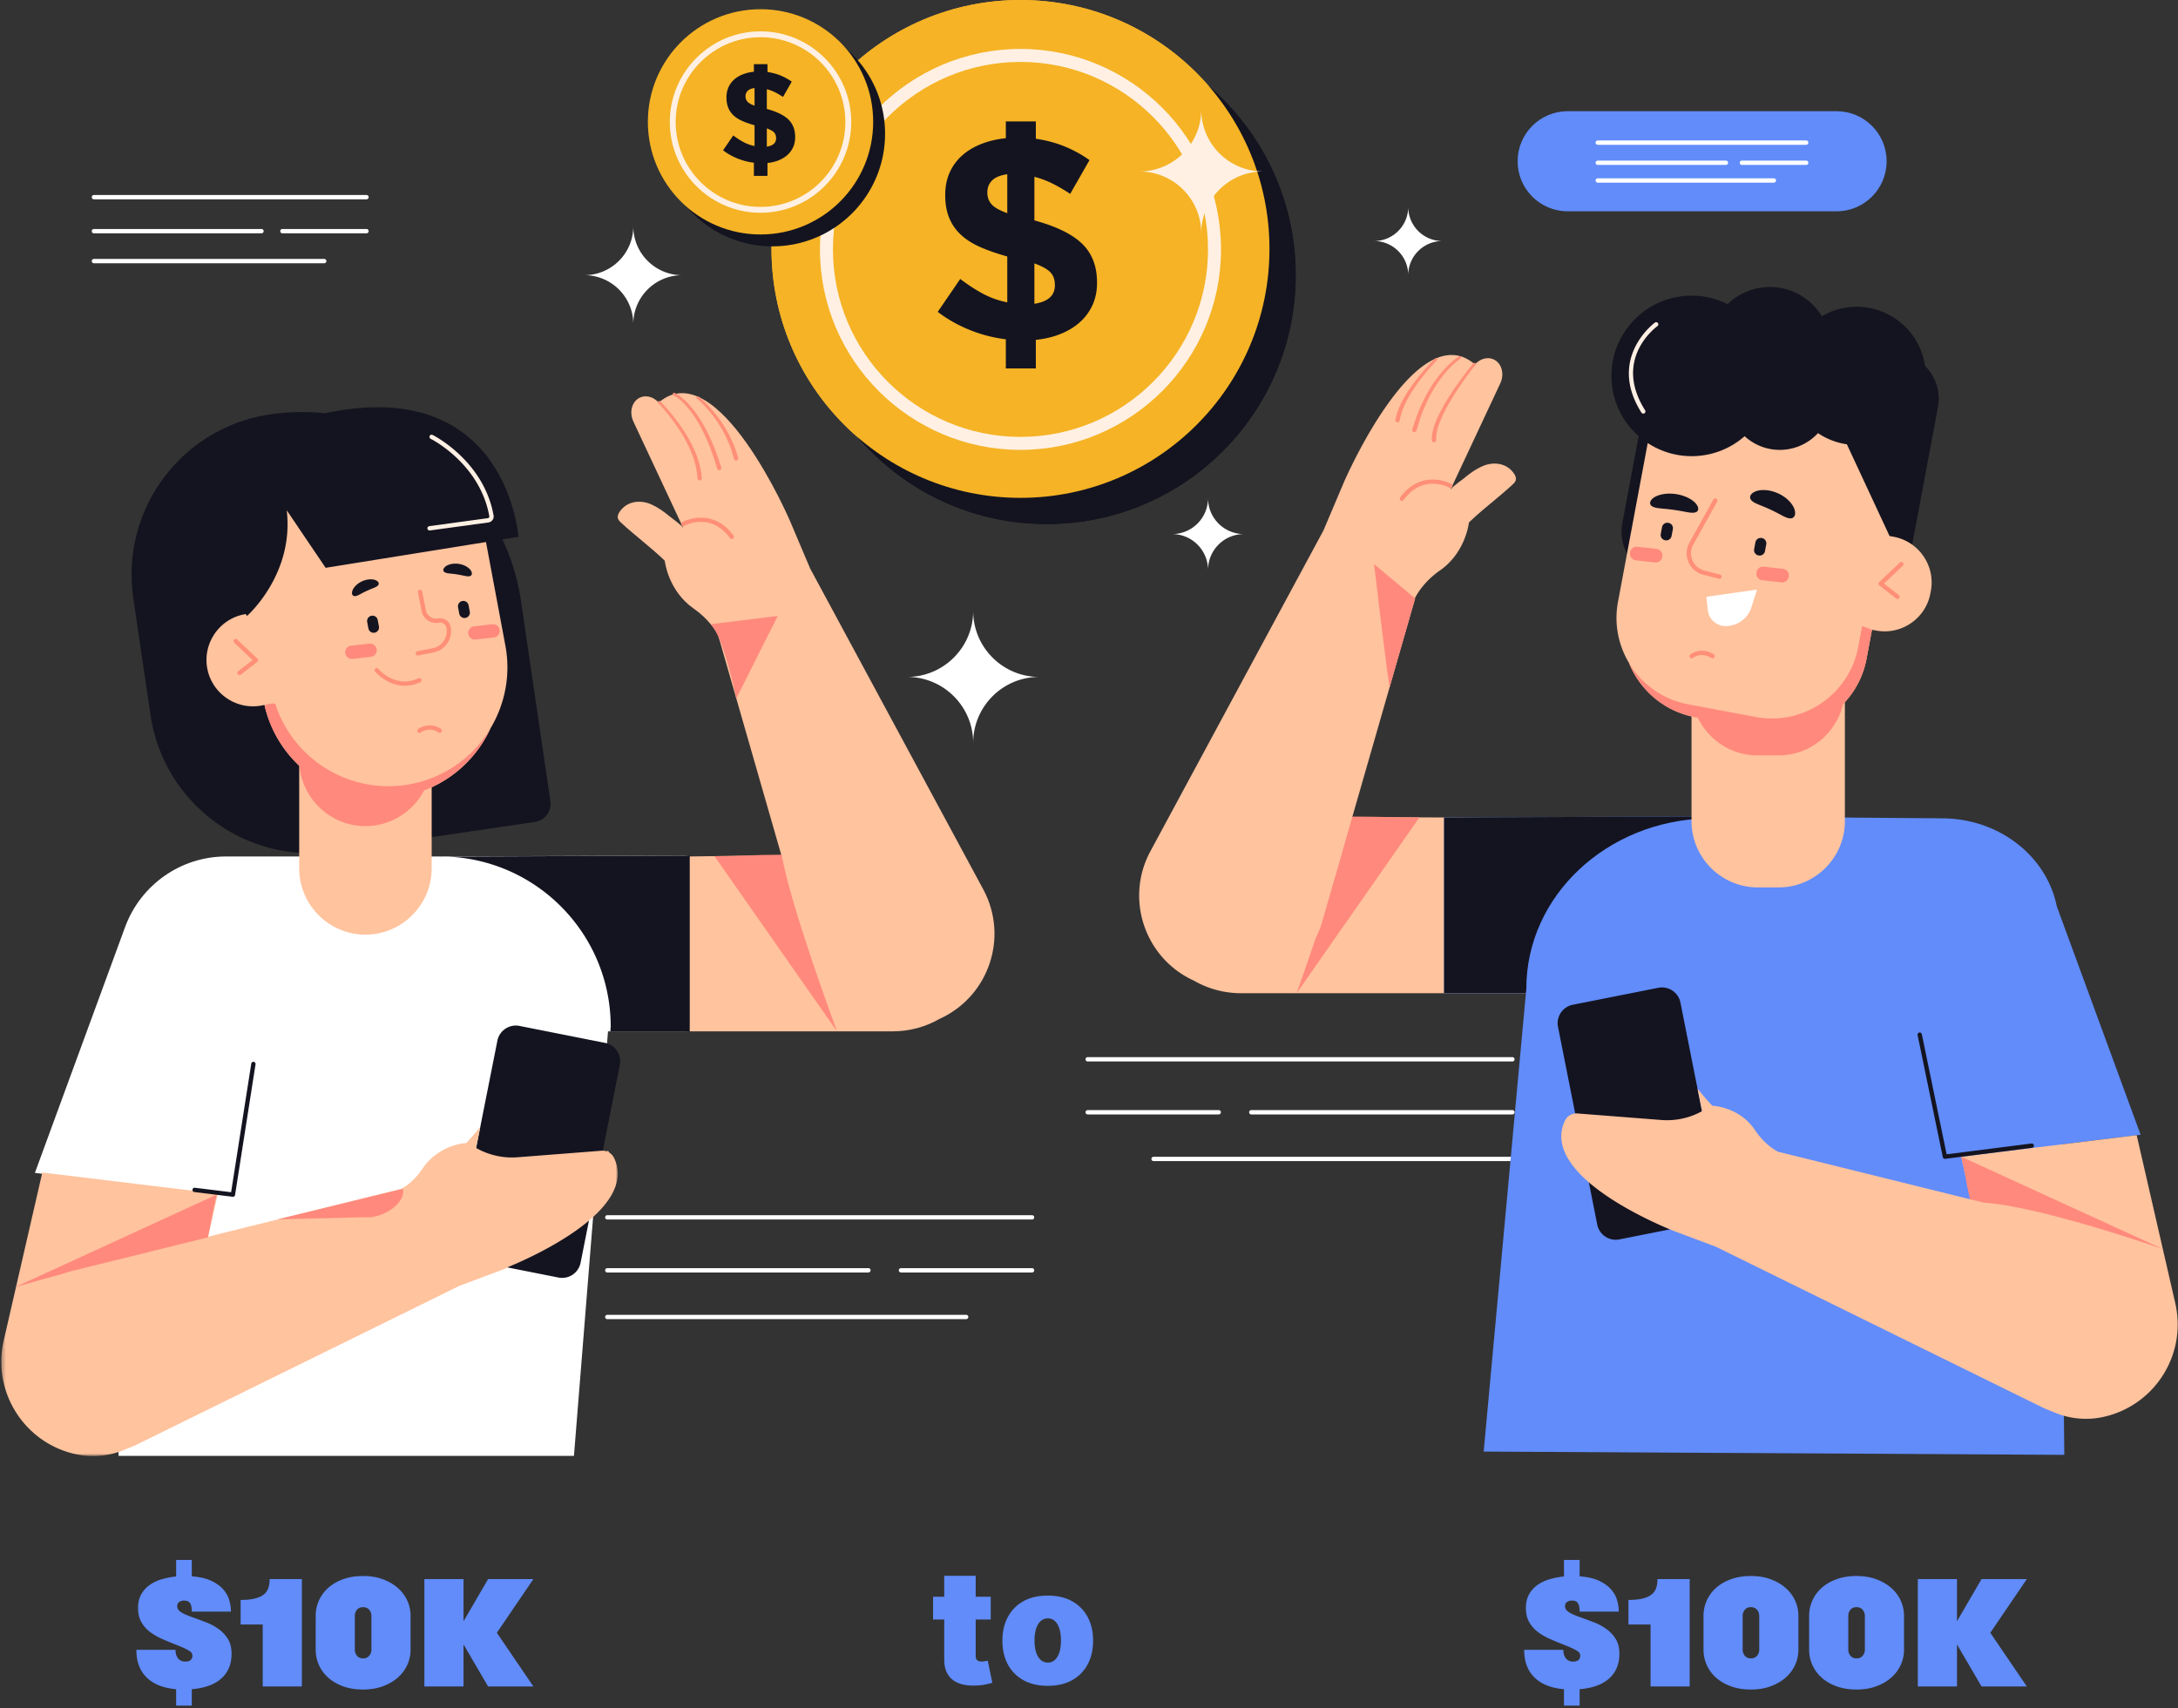 <svg width="543" height="426" xmlns="http://www.w3.org/2000/svg" xmlns:xlink="http://www.w3.org/1999/xlink"><rect width="100%" height="100%" fill="#333333" stroke="none"/><defs><path id="a" d="M.325 1.061h153.679V83.17H.324z"/></defs><g fill="none" fill-rule="evenodd"><path d="M247 398.182v5.682h-3.75v9.119c0 .909.492 1.364 1.477 1.364.237 0 .514-.029.831-.086l.482-.092c.087-.018.16-.035.221-.05l1.137 5.512-.291.082c-.319.087-.721.188-1.208.301-.649.152-1.418.251-2.308.298-2.708.152-4.756-.338-6.144-1.47-1.32-1.077-2-2.677-2.037-4.798v-10.18h-2.785v-5.682h2.784v-5.227h7.841v5.227H247zm14.216-.284c2.367 0 4.394.47 6.08 1.413a9.614 9.614 0 013.877 3.949c.9 1.69 1.35 3.653 1.35 5.888s-.45 4.197-1.35 5.888a9.614 9.614 0 01-3.878 3.948c-1.685.943-3.712 1.414-6.08 1.414-2.367 0-4.393-.471-6.079-1.414a9.614 9.614 0 01-3.877-3.948c-.9-1.69-1.35-3.653-1.35-5.888s.45-4.198 1.35-5.888a9.614 9.614 0 013.877-3.949c1.686-.942 3.712-1.413 6.08-1.413zm.057 5.682c-1.051 0-1.873.49-2.465 1.47-.592.98-.888 2.327-.888 4.04 0 1.715.296 3.062.888 4.042.592.98 1.414 1.47 2.465 1.47.994 0 1.782-.49 2.365-1.47.582-.98.873-2.327.873-4.041 0-1.714-.29-3.061-.873-4.041-.583-.98-1.37-1.47-2.365-1.47z" fill="#618CFA" fill-rule="nonzero"/><path d="M323.039 68.621c0 34.282-27.79 62.074-62.074 62.074-34.282 0-62.074-27.792-62.074-62.074 0-34.283 27.792-62.074 62.074-62.074 34.284 0 62.074 27.791 62.074 62.074" fill="#141420"/><path d="M316.492 62.074c0 34.283-27.79 62.075-62.073 62.075-34.282 0-62.074-27.792-62.074-62.075 0-34.282 27.792-62.073 62.074-62.073s62.073 27.791 62.073 62.073" fill="#FFB73E"/><path d="M254.418 15.442c-25.78 0-46.754 20.973-46.754 46.754 0 25.779 20.974 46.753 46.754 46.753 25.78 0 46.754-20.974 46.754-46.753 0-25.78-20.974-46.754-46.754-46.754m0 96.747c-27.567 0-49.994-22.426-49.994-49.993 0-27.567 22.427-49.995 49.994-49.995s49.995 22.428 49.995 49.995c0 27.567-22.428 49.993-49.995 49.993" fill="#FFF0E3"/><path d="M257.888 75.757c3.404-.527 5.108-2.062 5.108-4.605v-.143c0-1.248-.36-2.267-1.08-3.06-.72-.79-2.062-1.546-4.028-2.265v10.073zm-6.764-32.306c-1.726.24-2.985.756-3.778 1.546-.79.792-1.186 1.764-1.186 2.916v.143c0 1.104.335 2.05 1.007 2.842.67.792 1.99 1.547 3.957 2.266v-9.713zm-.36 41.156a35.44 35.44 0 01-9.03-2.338c-2.903-1.175-5.552-2.673-7.95-4.498l5.612-8.202c1.966 1.487 3.874 2.723 5.72 3.706 1.847.984 3.85 1.691 6.008 2.122v-11.44c-2.59-.72-4.857-1.51-6.8-2.374-1.941-.863-3.55-1.894-4.82-3.094a11.787 11.787 0 01-2.878-4.21c-.647-1.606-.971-3.464-.971-5.576v-.143c0-2.015.36-3.837 1.079-5.47a12.48 12.48 0 013.058-4.244c1.318-1.198 2.914-2.17 4.785-2.914 1.87-.743 3.932-1.235 6.188-1.474v-4.174h7.483V34.6c2.589.385 4.975 1.02 7.159 1.907a31.037 31.037 0 016.223 3.417l-4.82 8.419a41.04 41.04 0 00-4.39-2.555 22.182 22.182 0 00-4.532-1.69v10.865c5.468 1.487 9.436 3.429 11.907 5.828 2.471 2.399 3.706 5.611 3.706 9.641v.144c0 2.014-.373 3.837-1.115 5.468a12.946 12.946 0 01-3.094 4.245c-1.32 1.2-2.914 2.183-4.785 2.95-1.87.768-3.957 1.271-6.26 1.511v7.123h-7.482v-7.267z" fill="#141420"/><path d="M323.039 68.621c0 34.282-27.79 62.074-62.074 62.074-34.282 0-62.074-27.792-62.074-62.074 0-34.283 27.792-62.074 62.074-62.074 34.284 0 62.074 27.791 62.074 62.074" fill="#141420"/><path d="M316.492 62.074c0 34.283-27.79 62.075-62.073 62.075-34.282 0-62.074-27.792-62.074-62.075 0-34.282 27.792-62.073 62.074-62.073s62.073 27.791 62.073 62.073" fill="#F5B325"/><path d="M254.418 15.442c-25.78 0-46.754 20.973-46.754 46.754 0 25.779 20.974 46.753 46.754 46.753 25.78 0 46.754-20.974 46.754-46.753 0-25.78-20.974-46.754-46.754-46.754m0 96.747c-27.567 0-49.994-22.426-49.994-49.993 0-27.567 22.427-49.995 49.994-49.995s49.995 22.428 49.995 49.995c0 27.567-22.428 49.993-49.995 49.993" fill="#FFF0E3"/><path d="M257.888 75.757c3.404-.527 5.108-2.062 5.108-4.605v-.143c0-1.248-.36-2.267-1.08-3.06-.72-.79-2.062-1.546-4.028-2.265v10.073zm-6.764-32.306c-1.726.24-2.985.756-3.778 1.546-.79.792-1.186 1.764-1.186 2.916v.143c0 1.104.335 2.05 1.007 2.842.67.792 1.99 1.547 3.957 2.266v-9.713zm-.36 41.156a35.44 35.44 0 01-9.03-2.338c-2.903-1.175-5.552-2.673-7.95-4.498l5.612-8.202c1.966 1.487 3.874 2.723 5.72 3.706 1.847.984 3.85 1.691 6.008 2.122v-11.44c-2.59-.72-4.857-1.51-6.8-2.374-1.941-.863-3.55-1.894-4.82-3.094a11.787 11.787 0 01-2.878-4.21c-.647-1.606-.971-3.464-.971-5.576v-.143c0-2.015.36-3.837 1.079-5.47a12.48 12.48 0 013.058-4.244c1.318-1.198 2.914-2.17 4.785-2.914 1.87-.743 3.932-1.235 6.188-1.474v-4.174h7.483V34.6c2.589.385 4.975 1.02 7.159 1.907a31.037 31.037 0 016.223 3.417l-4.82 8.419a41.04 41.04 0 00-4.39-2.555 22.182 22.182 0 00-4.532-1.69v10.865c5.468 1.487 9.436 3.429 11.907 5.828 2.471 2.399 3.706 5.611 3.706 9.641v.144c0 2.014-.373 3.837-1.115 5.468a12.946 12.946 0 01-3.094 4.245c-1.32 1.2-2.914 2.183-4.785 2.95-1.87.768-3.957 1.271-6.26 1.511v7.123h-7.482v-7.267zm-30.108-51.262c0 15.511-12.575 28.087-28.087 28.087s-28.087-12.576-28.087-28.087c0-15.512 12.575-28.086 28.087-28.086s28.087 12.574 28.087 28.086" fill="#141420"/><path d="M217.693 30.383c0 15.512-12.575 28.086-28.086 28.086-15.513 0-28.088-12.574-28.088-28.086 0-15.512 12.575-28.087 28.088-28.087 15.511 0 28.086 12.575 28.086 28.087" fill="#F5B325"/><path d="M189.606 9.283c-11.665 0-21.155 9.49-21.155 21.155 0 11.664 9.49 21.154 21.155 21.154 11.665 0 21.154-9.49 21.154-21.154 0-11.665-9.49-21.155-21.154-21.155m0 43.776c-12.473 0-22.62-10.148-22.62-22.621 0-12.473 10.147-22.621 22.62-22.621 12.474 0 22.621 10.148 22.621 22.621 0 12.473-10.147 22.62-22.62 22.62" fill="#FFF0E3"/><path d="M191.177 36.574c1.541-.238 2.311-.933 2.311-2.083v-.065c0-.565-.162-1.025-.488-1.385-.325-.357-.933-.699-1.823-1.025v4.558zm-3.06-14.617c-.782.108-1.351.341-1.71.7a1.792 1.792 0 00-.537 1.318v.066c0 .499.153.927.456 1.285.305.358.9.7 1.79 1.026v-4.395zm-.163 18.622a16.1 16.1 0 01-4.086-1.058 15.54 15.54 0 01-3.597-2.035l2.54-3.711a19.57 19.57 0 002.587 1.676 9.864 9.864 0 002.719.96v-5.176c-1.172-.326-2.198-.684-3.077-1.075-.878-.39-1.606-.856-2.181-1.4a5.343 5.343 0 01-1.303-1.904c-.292-.727-.438-1.568-.438-2.523v-.066c0-.91.162-1.734.488-2.473a5.647 5.647 0 011.383-1.92c.597-.543 1.32-.983 2.165-1.32a10.578 10.578 0 012.8-.667V16h3.386v1.953c1.172.174 2.251.462 3.24.863a14 14 0 012.815 1.547l-2.18 3.808a18.862 18.862 0 00-1.987-1.156 10.052 10.052 0 00-2.051-.764v4.915c2.474.673 4.27 1.552 5.389 2.637 1.116 1.086 1.676 2.54 1.676 4.364v.064c0 .912-.169 1.737-.504 2.475a5.847 5.847 0 01-1.401 1.92c-.597.543-1.318.988-2.165 1.335-.846.348-1.79.575-2.832.684v3.222h-3.386V40.58z" fill="#141420"/><path d="M157.885 80.818c0-6.736-5.461-12.196-12.197-12.196 6.736 0 12.197-5.462 12.197-12.198 0 6.736 5.46 12.198 12.196 12.198-6.735 0-12.196 5.46-12.196 12.196m143.287 61.322a8.958 8.958 0 00-8.958-8.957 8.958 8.958 0 008.958-8.958 8.958 8.958 0 008.957 8.958 8.958 8.958 0 00-8.957 8.957m-58.549 43.139c0-9.097-7.375-16.472-16.472-16.472 9.097 0 16.472-7.374 16.472-16.47 0 9.096 7.374 16.47 16.47 16.47-9.096 0-16.47 7.375-16.47 16.472" fill="#FFF"/><path d="M299.487 58.193c0-8.524-6.91-15.434-15.435-15.434 8.526 0 15.435-6.911 15.435-15.436 0 8.525 6.91 15.436 15.436 15.436-8.525 0-15.436 6.91-15.436 15.434" fill="#FFF0E3"/><path d="M351.086 68.621a8.514 8.514 0 00-8.514-8.514 8.514 8.514 0 008.514-8.515 8.514 8.514 0 008.515 8.515 8.514 8.514 0 00-8.515 8.514M91.37 49.707H23.417a.54.54 0 010-1.08h67.955a.54.54 0 010 1.08M80.829 65.651H23.417a.54.54 0 110-1.08H80.83a.54.54 0 010 1.08m-15.636-7.468H23.417a.54.54 0 110-1.08h41.777a.54.54 0 010 1.08m26.176 0H70.405a.54.54 0 010-1.08H91.37a.54.54 0 010 1.08" fill="#FFF"/><path d="M390.845 27.73h67.027c6.894 0 12.482 5.589 12.482 12.482 0 6.893-5.588 12.482-12.482 12.482h-67.027c-6.893 0-12.482-5.589-12.482-12.482 0-6.893 5.589-12.482 12.482-12.482" fill="#618CFA"/><path d="M450.305 36.106H398.34a.54.54 0 110-1.08h51.966a.54.54 0 010 1.08m-8.063 9.443H398.34a.54.54 0 110-1.08h43.904a.54.54 0 010 1.08m-11.957-4.423h-31.949a.54.54 0 010-1.08h31.95a.54.54 0 010 1.08m20.017 0h-16.034a.54.54 0 010-1.08h16.034a.54.54 0 010 1.08m-73.243 223.575h-105.89a.54.54 0 110-1.08h105.89a.54.54 0 010 1.08m0 24.847H287.6a.54.54 0 110-1.08h89.462a.54.54 0 010 1.08m0-11.638h-65.1a.54.54 0 010-1.08h65.1a.54.54 0 010 1.08m-73.218 0h-32.672a.54.54 0 010-1.08h32.672a.54.54 0 010 1.08M257.3 304.114H151.411a.54.54 0 110-1.08h105.89a.54.54 0 010 1.08m-16.429 24.846H151.41a.54.54 0 010-1.08h89.462a.54.54 0 010 1.08m-24.362-11.637h-65.1a.54.54 0 010-1.08h65.1a.54.54 0 010 1.08m40.79 0h-32.672a.54.54 0 010-1.08H257.3a.54.54 0 010 1.08" fill="#FFF"/><path d="M337.135 203.761l.036-.123 15.638-54.402-.068-.051c.704-1.376 2.526-4.33 6.256-6.931 6.447-4.497 7.217-11.946 7.217-11.946 3.443-3.332 7.322-6.175 10.837-9.43.367-.34.75-.713.857-1.2.12-.544-.134-1.101-.445-1.564-1.815-2.687-5.15-3.076-7.922-1.834-1.624.727-3.077 1.762-4.438 2.9-.646.538-2.85 2.021-3.518 3.009l12.439-26.56c1.104-2.36.382-5.051-1.607-5.982-.993-.466-2.123-.406-3.142.065-.646.298-1.235.777-1.73 1.377.039-.195.06-.31.06-.31-14.568-12.251-32.545 29.447-32.545 29.447l-5.101 12.039-43.27 80.228c-6.12 11.64-1.404 26.034 10.418 31.798.17.083.341.156.512.234a23.49 23.49 0 0011.785 3.154h85.157l18.35-43.612-75.776-.306z" fill="#FFC39E"/><path d="M322.552 247.658c-2.768-.084-1.092-.034 0 0m.014 0l.698.021-.698-.021m14.605-44.02l-2.478 8.618a261.654 261.654 0 01-2.18 7.582l-2.993 10.418a23.423 23.423 0 01-1.552 3.799c-2.577 7.712-4.703 13.623-4.703 13.623l30.624-43.85c-7.618 0-9.365-.182-16.718-.19m-14.619 44.02h.015-.015z" fill="#FF897C"/><path d="M349.5 124.902a.539.539 0 01-.433-.86c5.435-7.372 12.742-3.389 12.813-3.348a.54.54 0 01-.528.942c-.266-.148-6.556-3.544-11.417 3.047a.536.536 0 01-.434.22m18.352-33.918c-2.244 2.828-4.334 5.804-6.186 8.898a40.194 40.194 0 00-2.456 4.787c-.689 1.628-1.245 3.377-1.157 5.028l.003.033a.541.541 0 01-1.08.059v-.015c-.059-2.007.602-3.803 1.341-5.488a41.25 41.25 0 012.613-4.85c1.943-3.105 4.099-6.046 6.427-8.863a.322.322 0 01.5.405l-.005.006zm-3.753-1.54c-1.426.98-2.706 2.28-3.85 3.629-1.146 1.364-2.153 2.843-3.06 4.379a38.743 38.743 0 00-2.334 4.81c-.354.82-.616 1.676-.93 2.51l-.774 2.565-.01.031a.54.54 0 11-1.033-.312l.003-.01.843-2.607c.334-.85.622-1.719.998-2.551a39.742 39.742 0 012.486-4.884c.96-1.557 2.019-3.054 3.224-4.433 1.218-1.374 2.513-2.66 4.087-3.7a.334.334 0 01.464.094.333.333 0 01-.089.46l-.026.019zm-5.89.415c-2.068 2.164-3.993 4.502-5.656 6.988-.821 1.247-1.61 2.523-2.23 3.867-.623 1.339-1.138 2.73-1.364 4.15v.012a.54.54 0 11-1.066-.182c.289-1.57.877-3.023 1.56-4.405.684-1.386 1.524-2.671 2.393-3.926 1.766-2.498 3.758-4.798 5.92-6.954a.315.315 0 01.45.44l-.008.01z" fill="#FF8F77"/><path d="M533.677 282.975l-20.89-56.942c-2.486-12.494-14.373-21.966-28.673-21.966l-58.35-.464-65.739.25v43.826h20.401l-10.529 114.304 144.759.819-.811-77.401 19.832-2.426z" fill="#618CFA"/><path d="M425.65 204.091l.114-.488-65.74.25v43.825h20.403l.106-1.156c0-23.129 20.108-41.924 45.117-42.43" fill="#141420"/><path d="M342.572 140.673s3.69 31.34 3.907 30.584l6.33-22.021-10.237-8.563z" fill="#FF897C"/><path d="M428.74 299.334l-5.524-27.844-4.263-21.482a4.696 4.696 0 00-5.505-3.683l-21.34 4.234a4.697 4.697 0 00-3.681 5.505l4.289 21.622 3.402 17.15 2.094 10.554a4.7 4.7 0 005.507 3.684l12.603-2.501 8.736-1.733a4.698 4.698 0 003.682-5.506" fill="#141420"/><path d="M542.323 324.995l-9.623-41.901-43.75 5.353 2.403 10.657-.223-.055-47.558-11.773-.04.058c-1.313-.659-3.78-2.226-5.948-5.466-3.988-5.96-10.686-6.123-10.686-6.123-1.29-1.353-2.493-2.798-3.682-4.255l1.114 5.616-.279.148a18.018 18.018 0 01-9.845 2.044c-6.312-.492-16.625-1.297-20.912-1.63-1.308-.103-2.565.592-3.128 1.778-6.12 12.866 20.16 24.638 26.157 27.126h-.001c.079.034.14.058.212.087.085.036.168.071.245.101.086.035.155.064.229.092.068.028.135.056.19.077.078.031.128.052.18.071l.068.027a1.4 1.4 0 00.09.035l10.286 3.857 81.424 40.078c.756.361 1.52.678 2.293.952 3.947 1.808 8.49 2.397 13.052 1.35 12.713-2.92 20.65-15.592 17.732-28.304" fill="#FFC39E"/><path d="M539.221 311.486l-50.27-23.039c1.679 7.31.7 4.084 2.18 10.603l3.42.846c14.476.978 44.67 11.59 44.67 11.59" fill="#FF897C"/><path d="M484.888 288.987a.54.54 0 01-.527-.43l-6.282-30.425a.54.54 0 01.419-.638.537.537 0 01.638.418l6.18 29.936 21.155-2.692a.539.539 0 11.137 1.071l-21.65 2.756a.495.495 0 01-.07.004" fill="#141420"/><path d="M539.563 313.218l.085.43-.085-.43m.085.43c.006.026.007.03 0 0m-.427-2.162l.228 1.154c-.062-.307-.133-.671-.228-1.154m.228 1.154l.113.578-.113-.578" fill="#FF897C"/><path d="M479.935 91.261c-1.331-9.173-9.7-15.7-18.977-14.65a17.156 17.156 0 00-6.746 2.245c-2.986-4.883-8.605-7.876-14.667-7.19a15.103 15.103 0 00-8.839 4.18 19.905 19.905 0 00-11.192-1.995c-10.985 1.242-18.883 11.153-17.64 22.137a19.928 19.928 0 006.66 12.76l-4.068 21.73c-1.168 6.238 2.943 12.241 9.18 13.409l48.199 9.023c6.238 1.168 12.242-2.943 13.41-9.181l7.896-42.182a11.48 11.48 0 00-3.216-10.286" fill="#141420"/><path d="M409.684 103.143a.543.543 0 01-.457-.252c-8.61-13.624 3.249-22.362 3.37-22.448a.54.54 0 01.63.877c-.46.332-11.145 8.241-3.086 20.994a.541.541 0 01-.457.829" fill="#FFF0E3"/><path d="M472.139 133.86l-1.056-.198-10.639-22.869a17.227 17.227 0 01-7.198-2.783 12.932 12.932 0 01-8.074 4.097c-3.88.44-7.544-.888-10.219-3.33a19.904 19.904 0 01-10.943 4.85 19.923 19.923 0 01-13.214-3.147l-7.41 39.592c-1.025 5.47.098 10.831 2.745 15.259 2.633 6.515 8.298 11.63 15.585 13.309v26.145c0 9.082 7.432 16.512 16.513 16.512h5.21c9.081 0 16.513-7.43 16.513-16.512v-29.687a22.061 22.061 0 005.401-10.823l1.354-7.229 1.054.197c6.256 1.172 12.333-2.989 13.503-9.245l.12-.635c1.171-6.256-2.99-12.333-9.245-13.504" fill="#FFC39E"/><path d="M464.256 156.129l-.967 5.156c-2.226 11.899-13.677 19.738-25.574 17.511l-16.82-3.15c-6.43-1.202-11.653-5.11-14.763-10.315 2.742 6.785 8.76 12.08 16.486 13.526l.67.125c2.674 5.538 8.334 9.392 14.867 9.392h5.275c7.793 0 14.355-5.477 16.065-12.766a22.075 22.075 0 005.858-11.333l1.354-7.23-2.45-.916z" fill="#FF897C"/><path d="M473.064 149.366a.538.538 0 01-.332-.113l-4.202-3.262a.54.54 0 01-.038-.82l5.18-4.892a.54.54 0 01.741.786l-4.723 4.46 3.705 2.875a.542.542 0 01-.331.966" fill="#FF8F77"/><path d="M446.338 129.27c-.811-.025-1.646-.516-2.48-.945-.832-.45-1.678-.88-2.426-1.228-.75-.35-1.624-.721-2.502-1.07-.866-.363-1.784-.69-2.314-1.291-.516-.571-.415-1.472.793-2.075 1.151-.6 3.494-.742 5.977.41 2.475 1.16 3.841 3.031 4.094 4.284.283 1.3-.364 1.946-1.142 1.914m-34.366-2.962c.698.386 1.665.439 2.597.537.941.081 1.885.184 2.702.298.82.115 1.756.276 2.684.456.923.161 1.873.377 2.638.197.74-.166 1.128-.88.422-1.926-.66-1.014-2.569-2.284-5.278-2.668-2.708-.374-4.85.328-5.724 1.126-.925.818-.718 1.617-.041 1.98m26.422 12.196l.073.014a1.342 1.342 0 001.56-1.069l.32-1.71a1.34 1.34 0 00-1.068-1.56l-.072-.014a1.34 1.34 0 00-1.56 1.068l-.32 1.71a1.34 1.34 0 001.067 1.56m-23.281-3.782l.072.013a1.342 1.342 0 001.56-1.068l.32-1.71a1.34 1.34 0 00-1.068-1.56l-.072-.014a1.341 1.341 0 00-1.56 1.068l-.32 1.71a1.34 1.34 0 001.068 1.56" fill="#141420"/><path d="M439.354 144.692l4.78.538a1.66 1.66 0 001.83-1.46l.01-.091a1.659 1.659 0 00-1.46-1.83l-4.778-.538a1.661 1.661 0 00-1.831 1.46l-.011.091c-.1.905.556 1.729 1.46 1.83m-31.523-4.965l4.781.538a1.661 1.661 0 001.83-1.46l.01-.092a1.66 1.66 0 00-1.46-1.83l-4.78-.537a1.66 1.66 0 00-1.83 1.46l-.01.09a1.66 1.66 0 001.46 1.83" fill="#FF897C"/><path d="M421.761 164.179a.54.54 0 01-.319-.976c2.264-1.654 4.8-.726 5.825-.006a.54.54 0 01-.62.885c-.095-.067-2.373-1.61-4.567-.007a.537.537 0 01-.319.104" fill="#FF8F77"/><path d="M425.414 148.826l12.63-1.804-1.382 4.388a6.748 6.748 0 01-6.436 4.72 4.483 4.483 0 01-4.458-4.007l-.354-3.297z" fill="#FFF"/><path d="M428.68 144.348a.54.54 0 01-.136-.017l-3.917-1.02a5.474 5.474 0 01-3.677-3.162 5.478 5.478 0 01.248-4.845l5.964-10.735a.538.538 0 01.735-.21.539.539 0 01.21.734l-5.964 10.736a4.396 4.396 0 00-.199 3.894 4.398 4.398 0 002.955 2.543l3.917 1.02c.29.074.462.37.385.658a.537.537 0 01-.521.404" fill="#FF8F77"/><path d="M245.253 222.005l-43.27-80.228-5.102-12.039s-17.976-41.698-32.546-29.447l.061.31c-.494-.6-1.084-1.08-1.73-1.377-1.02-.471-2.148-.53-3.143-.064-1.987.93-2.71 3.622-1.605 5.98l12.439 26.56c-.67-.988-2.872-2.47-3.518-3.009-1.361-1.137-2.814-2.172-4.439-2.9-2.773-1.24-6.107-.852-7.921 1.836-.312.462-.565 1.019-.445 1.562.107.489.49.861.855 1.201 3.515 3.255 7.396 6.098 10.838 9.43 0 0 .77 7.45 7.216 11.946 3.73 2.6 5.553 5.554 6.256 6.931l-.066.05 15.672 54.526-22.889.306v43.612h50.621c4.299 0 8.326-1.154 11.798-3.162.167-.076.334-.145.5-.226 11.82-5.763 16.537-20.158 10.418-31.798" fill="#FFC39E"/><path d="M208.677 257.191c5.02-.153 0 0 0 0s-11.763-31.646-13.783-44.042c-7.794 0-8.98.347-16.773.347l30.556 43.695z" fill="#FF897C"/><path d="M182.44 134.414a.54.54 0 01-.435-.22c-4.86-6.59-11.15-3.194-11.415-3.045a.541.541 0 01-.529-.943c.074-.041 7.38-4.021 12.814 3.347a.539.539 0 01-.434.861m-17.879-34.352c1.31 1.309 2.501 2.699 3.639 4.147a45.03 45.03 0 013.129 4.547c.93 1.593 1.76 3.253 2.42 4.994.624 1.753 1.067 3.585 1.214 5.472a.539.539 0 11-1.076.084v-.007l-.002-.023c-.105-1.76-.485-3.504-1.05-5.199-.601-1.686-1.374-3.313-2.252-4.888a44.22 44.22 0 00-2.982-4.523c-1.085-1.443-2.247-2.851-3.492-4.145l-.007-.008a.322.322 0 01.46-.451m3.65-2.078c1.761.91 3.053 2.268 4.26 3.692a29.247 29.247 0 013.105 4.627c.917 1.617 1.673 3.311 2.393 5.018l.982 2.596.873 2.634a.54.54 0 11-1.025.339l-.002-.007-.008-.024-.811-2.608-.918-2.57c-.675-1.687-1.387-3.364-2.252-4.958a28.434 28.434 0 00-2.936-4.557c-1.115-1.39-2.423-2.754-3.922-3.564l-.05-.028a.333.333 0 01.311-.59m5.934.915c1.213.978 2.285 2.062 3.299 3.215a31.076 31.076 0 012.775 3.666 29.286 29.286 0 012.221 4.036c.664 1.392 1.15 2.86 1.594 4.338a.54.54 0 11-1.037.302l-.008-.028c-.393-1.43-.824-2.86-1.433-4.22a28.272 28.272 0 00-2.06-3.97 30.064 30.064 0 00-2.617-3.64c-.956-1.148-2-2.25-3.122-3.203l-.014-.011a.314.314 0 01.402-.485" fill="#FF8F77"/><path d="M177.183 155.664l16.722-2.064-10.34 20.567s-3.077-15.294-6.382-18.503" fill="#FF897C"/><path d="M109.99 213.58l.001.019c-.257-.007-.513-.02-.772-.02H56.383c-11.47 0-21.256 7.202-25.09 17.33l-.006-.001-.08.219-.04.106-22.47 61.254 20.861 2.552v68.024h113.533l8.49-105.872h19.75v-43.826l-61.342.214z" fill="#FFF"/><path d="M171.916 213.365l-60.317.252.001.007c22.614.942 40.66 19.566 40.66 42.41l-.094 1.157h19.75v-43.826zM150.85 260.07l-21.339-4.233c-2.526-.503-5.004 1.155-5.506 3.682l-4.262 21.483-5.524 27.843a4.7 4.7 0 003.683 5.507l8.735 1.733 12.603 2.5a4.698 4.698 0 005.506-3.682l2.095-10.556 3.402-17.15 4.29-21.62a4.7 4.7 0 00-3.683-5.507" fill="#141420"/><g transform="translate(0 279.94)"><mask id="b" fill="#fff"><use xlink:href="#a"/></mask><path d="M153.086 8.8a3.099 3.099 0 00-1.194-1.313c-.09-.134-.165-.268-.264-.403l-.51.065a3.218 3.218 0 00-1.16-.129l-20.912 1.631a18.018 18.018 0 01-9.845-2.044l-.504-.268 1.046-5.278c-1.13 1.384-2.275 2.75-3.49 4.042-.618.035-4.139.346-7.43 2.802a13.447 13.447 0 00-3.449 3.533c-1.285 1.923-2.673 3.248-3.865 4.153a13.32 13.32 0 01-1.788 1.097l-.041-.059-47.562 11.775-.218.054 2.414-10.709-43.762-5.302L.929 54.348c-2.918 12.712 5.02 25.384 17.732 28.303 4.56 1.048 9.105.46 13.052-1.349a23.54 23.54 0 002.294-.952l80.504-39.626 10.912-4.09s.442-.17 1.213-.49l-.16-.032c4.98-2.028 32.899-14.095 26.61-27.313" fill="#FFC39E" mask="url(#b)"/></g><path d="M3.403 322.692l-.086.433.086-.433m48.422-14.13c.986-4.534.7-4.143 2.196-10.654l-50.283 23.09s4.984-1.5 11.858-3.323a23.58 23.58 0 011.96-.63l34.269-8.483zm-48.3 13.512l-.122.618.122-.618m-.208 1.052c-.012.064-.012.067 0 0m.421-2.128l-.212 1.076.212-1.076" fill="#FF897C"/><path d="M58.07 298.448a.465.465 0 01-.067-.005l-9.546-1.178a.539.539 0 11.132-1.072l9.029 1.114 5.025-32.073a.54.54 0 011.067.166l-5.106 32.59a.541.541 0 01-.534.458" fill="#141420"/><path d="M69.223 304.075l21.555-.54c4.021.528 10.422-3.099 9.678-7.087l-31.233 7.627z" fill="#FF897C"/><path d="M137.223 199.781l-7.33-49.89a55.09 55.09 0 00-4.618-15.377l3.98-.64s-2.794-40.493-48.21-30.825a55.26 55.26 0 00-13.73.298c-22.063 3.243-37.32 23.756-34.08 45.82l4.274 29.081c3.241 22.064 23.755 37.321 45.82 34.08l50.029-7.35a4.58 4.58 0 003.865-5.197" fill="#141420"/><path d="M107.095 132.286a.541.541 0 01-.073-1.076l14.605-1.994a.436.436 0 00.292-.176.405.405 0 00.074-.309c-2.361-13.164-14.488-19.238-14.61-19.297a.54.54 0 11.474-.97c.127.062 12.74 6.36 15.2 20.076.071.4-.022.803-.264 1.135a1.521 1.521 0 01-1.02.612l-14.605 1.995a.57.57 0 01-.073.004" fill="#FFF0E3"/><path d="M121.163 135.174l-39.977 6.424-9.703-14.35c1.907 16.01-9.9 26.352-9.9 26.352s-.121-.165-.33-.469l-.332.063c-6.256 1.17-10.417 7.247-9.245 13.503 1.17 6.256 7.247 10.417 13.503 9.246l.763-.144c1.368 6 4.45 11.196 8.652 15.143v25.621c0 9.082 7.431 16.513 16.513 16.513 9.083 0 16.513-7.431 16.513-16.513V196.33c6.578-3.027 11.728-8.315 14.668-14.709a29.527 29.527 0 003.703-20.665l-4.828-25.782z" fill="#FFC39E"/><path d="M102.305 195.551c-14.812 2.773-29.111-5.989-33.643-19.948-.15-.46-2.76.14-2.692.421a29.765 29.765 0 008.702 14.992c.775 8.375 7.867 14.992 16.435 14.992 6.338 0 11.862-3.625 14.627-8.898 7.49-2.84 13.36-8.516 16.573-15.517-4.207 7.048-11.3 12.329-20.002 13.958" fill="#FF897C"/><path d="M59.712 168.352a.54.54 0 01-.332-.967l3.591-2.787-4.584-4.325a.54.54 0 01.741-.787l5.043 4.76a.542.542 0 01-.04.819l-4.089 3.173a.535.535 0 01-.33.114" fill="#FF8F77"/><path d="M88.476 148.661c.481-.014.977-.305 1.473-.56.492-.267.995-.522 1.44-.73.444-.207.963-.427 1.485-.633.513-.216 1.058-.41 1.373-.767.306-.34.246-.875-.471-1.233-.683-.355-2.074-.44-3.547.243-1.47.69-2.282 1.8-2.43 2.544-.17.771.214 1.155.677 1.136m28.652-4.983c-.467.12-1.024-.024-1.57-.132a27.751 27.751 0 00-1.585-.302 27.7 27.7 0 00-1.604-.199c-.553-.065-1.13-.1-1.532-.358-.388-.24-.478-.77.112-1.313.558-.531 1.871-.997 3.477-.748 1.602.257 2.689 1.1 3.039 1.772.376.695.112 1.17-.337 1.28" fill="#141420"/><path d="M100.941 171.008c-4.432 0-7.387-3.477-7.425-3.522a.54.54 0 01.831-.691c.172.205 4.27 4.992 9.995 2.35a.54.54 0 01.453.98c-1.372.634-2.666.883-3.854.883m3.224-7.538a.54.54 0 01-.104-1.07l3.798-.748a4.368 4.368 0 003.44-5.123 1.58 1.58 0 00-1.851-1.242 3.694 3.694 0 01-4.332-2.907l-.916-4.658a.54.54 0 111.06-.209l.916 4.659a2.611 2.611 0 003.062 2.055 2.639 2.639 0 011.993.4c.59.396.99.997 1.127 1.693a5.45 5.45 0 01-4.29 6.393l-3.798.747a.582.582 0 01-.105.01" fill="#FF8F77"/><path d="M93.405 157.775a1.34 1.34 0 01-1.56-1.068l-.298-1.594a1.34 1.34 0 011.069-1.56 1.34 1.34 0 011.558 1.069l.3 1.593a1.34 1.34 0 01-1.069 1.56m22.65-3.681a1.34 1.34 0 01-1.56-1.067l-.298-1.594a1.341 1.341 0 011.068-1.56 1.34 1.34 0 011.559 1.068l.3 1.593a1.34 1.34 0 01-1.07 1.56" fill="#141420"/><path d="M92.462 163.795l-4.56.513a1.661 1.661 0 01-1.831-1.459 1.662 1.662 0 011.46-1.83l4.561-.513a1.66 1.66 0 011.83 1.46 1.66 1.66 0 01-1.46 1.83m30.667-4.832l-4.56.513a1.661 1.661 0 01-1.831-1.46 1.662 1.662 0 011.46-1.83l4.562-.512a1.66 1.66 0 011.83 1.46 1.66 1.66 0 01-1.461 1.83" fill="#FF897C"/><path d="M109.622 182.763a.534.534 0 01-.318-.104c-2.127-1.555-4.332-.057-4.425.007a.542.542 0 01-.752-.134.539.539 0 01.132-.75c.999-.705 3.474-1.609 5.681.005a.54.54 0 01-.318.976" fill="#FF8F77"/><path d="M393.817 393.093c1.99.153 3.617.529 4.88 1.128 1.263.6 2.258 1.32 2.986 2.161.727.842 1.224 1.747 1.492 2.716.268.969.402 1.9.402 2.792h-9.76c0-.969-.14-1.67-.42-2.103-.281-.434-.792-.65-1.532-.65-.434 0-.823.114-1.167.344-.345.229-.517.599-.517 1.109 0 .484.262.924.785 1.32.523.395 1.46.834 2.813 1.319 1.225.434 2.43.88 3.617 1.339a13.511 13.511 0 013.177 1.721 8.627 8.627 0 012.277 2.486c.587.97.88 2.18.88 3.634 0 2.55-.835 4.59-2.507 6.12-1.67 1.53-4.14 2.435-7.406 2.716v4.092h-3.904v-4.092c-3.19-.28-5.639-1.256-7.349-2.926-1.71-1.67-2.564-3.972-2.564-6.905h9.76c0 .919.217 1.639.65 2.162.435.522 1.034.784 1.8.784.587 0 1.027-.134 1.32-.402.294-.268.44-.618.44-1.052 0-.23-.05-.44-.153-.63-.102-.192-.3-.383-.593-.575a10.633 10.633 0 00-1.206-.65 33.477 33.477 0 00-2.028-.86 80.703 80.703 0 01-3.598-1.492c-1.148-.51-2.163-1.103-3.043-1.779a7.97 7.97 0 01-2.124-2.448c-.536-.956-.804-2.123-.804-3.5 0-1.3.262-2.422.785-3.366a7.028 7.028 0 012.105-2.352c.88-.625 1.888-1.103 3.023-1.435a19.977 19.977 0 013.58-.688V389h3.903v4.093zm12.172 5.89c1.454 0 2.653-.12 3.597-.363.945-.242 1.685-.587 2.22-1.033a3.454 3.454 0 001.11-1.625c.205-.638.307-1.365.307-2.18h8.037v26.774h-9.76v-15.453h-5.511v-6.12zm18.716 3.978c0-1.351.268-2.626.804-3.825a9.32 9.32 0 012.315-3.155c1.008-.906 2.246-1.626 3.713-2.161 1.467-.536 3.132-.804 4.995-.804 1.812 0 3.445.268 4.9.803 1.454.536 2.698 1.256 3.73 2.162a9.323 9.323 0 012.374 3.155 9.081 9.081 0 01.823 3.825v8.415a9.081 9.081 0 01-.823 3.825 9.323 9.323 0 01-2.373 3.156c-1.033.905-2.277 1.625-3.732 2.161-1.454.536-3.087.803-4.899.803-1.863 0-3.528-.267-4.995-.803s-2.705-1.256-3.713-2.161a9.32 9.32 0 01-2.315-3.156 9.265 9.265 0 01-.804-3.825v-8.415zm13.894 0c0-.586-.185-1.096-.555-1.53-.37-.433-.874-.65-1.512-.65-.663 0-1.174.217-1.531.65a2.332 2.332 0 00-.536 1.53v8.415c0 .587.179 1.097.536 1.53.357.434.868.65 1.531.65.638 0 1.142-.216 1.512-.65a2.28 2.28 0 00.555-1.53v-8.415zm12.44 0c0-1.351.267-2.626.803-3.825a9.32 9.32 0 012.316-3.155c1.007-.906 2.245-1.626 3.712-2.161 1.467-.536 3.132-.804 4.995-.804 1.812 0 3.445.268 4.9.803 1.454.536 2.698 1.256 3.731 2.162a9.323 9.323 0 012.373 3.155 9.081 9.081 0 01.823 3.825v8.415a9.081 9.081 0 01-.823 3.825 9.323 9.323 0 01-2.373 3.156c-1.033.905-2.277 1.625-3.732 2.161-1.454.536-3.087.803-4.899.803-1.863 0-3.528-.267-4.995-.803s-2.705-1.256-3.712-2.161a9.32 9.32 0 01-2.316-3.156 9.265 9.265 0 01-.804-3.825v-8.415zm13.893 0c0-.586-.185-1.096-.555-1.53-.37-.433-.874-.65-1.512-.65-.663 0-1.174.217-1.53.65a2.332 2.332 0 00-.537 1.53v8.415c0 .587.179 1.097.536 1.53.357.434.868.65 1.531.65.638 0 1.142-.216 1.512-.65a2.28 2.28 0 00.555-1.53v-8.415zm22.965 7.115v10.48h-9.76v-26.775h9.76V404.3l6.124-10.519h11.29l-9.109 13.388 9.11 13.387H494.02l-6.124-10.48zm-440.08-16.983c1.99.153 3.617.529 4.88 1.128 1.263.6 2.258 1.32 2.986 2.161.727.842 1.224 1.747 1.492 2.716.268.969.402 1.9.402 2.792h-9.76c0-.969-.14-1.67-.42-2.103-.281-.434-.792-.65-1.532-.65-.434 0-.823.114-1.167.344-.345.229-.517.599-.517 1.109 0 .484.262.924.785 1.32.523.395 1.46.834 2.813 1.319 1.225.434 2.43.88 3.617 1.339a13.511 13.511 0 013.177 1.721 8.627 8.627 0 012.277 2.486c.587.97.88 2.18.88 3.634 0 2.55-.835 4.59-2.507 6.12-1.67 1.53-4.14 2.435-7.406 2.716v4.092h-3.904v-4.092c-3.19-.28-5.639-1.256-7.349-2.926-1.71-1.67-2.564-3.972-2.564-6.905h9.76c0 .919.217 1.639.65 2.162.435.522 1.034.784 1.8.784.587 0 1.027-.134 1.32-.402.294-.268.44-.618.44-1.052 0-.23-.05-.44-.153-.63-.102-.192-.3-.383-.593-.575a10.633 10.633 0 00-1.206-.65 33.477 33.477 0 00-2.028-.86 80.704 80.704 0 01-3.598-1.492c-1.148-.51-2.163-1.103-3.043-1.779a7.97 7.97 0 01-2.124-2.448c-.536-.956-.804-2.123-.804-3.5 0-1.3.262-2.422.785-3.366a7.028 7.028 0 012.105-2.352c.88-.625 1.888-1.103 3.023-1.435a19.977 19.977 0 013.58-.688V389h3.903v4.093zm12.172 5.89c1.454 0 2.653-.12 3.597-.363.945-.242 1.685-.587 2.22-1.033a3.454 3.454 0 001.11-1.625c.205-.638.307-1.365.307-2.18h8.037v26.774H65.5v-15.453h-5.51v-6.12zm18.716 3.978c0-1.351.268-2.626.804-3.825a9.32 9.32 0 012.315-3.155c1.008-.906 2.246-1.626 3.713-2.161 1.467-.536 3.132-.804 4.995-.804 1.812 0 3.445.268 4.9.803 1.454.536 2.698 1.256 3.73 2.162a9.323 9.323 0 012.374 3.155 9.081 9.081 0 01.823 3.825v8.415a9.081 9.081 0 01-.823 3.825 9.323 9.323 0 01-2.373 3.156c-1.033.905-2.277 1.625-3.732 2.161-1.454.536-3.087.803-4.899.803-1.863 0-3.528-.267-4.995-.803s-2.705-1.256-3.713-2.161a9.32 9.32 0 01-2.315-3.156 9.265 9.265 0 01-.804-3.825v-8.415zm13.894 0c0-.586-.185-1.096-.555-1.53-.37-.433-.874-.65-1.512-.65-.663 0-1.174.217-1.531.65a2.332 2.332 0 00-.536 1.53v8.415c0 .587.179 1.097.536 1.53.357.434.868.65 1.531.65.638 0 1.142-.216 1.512-.65a2.28 2.28 0 00.555-1.53v-8.415zm22.965 7.115v10.48h-9.76v-26.775h9.76V404.3l6.124-10.519h11.29l-9.109 13.388 9.11 13.387h-11.291l-6.124-10.48z" fill="#618CFA" fill-rule="nonzero"/></g></svg>